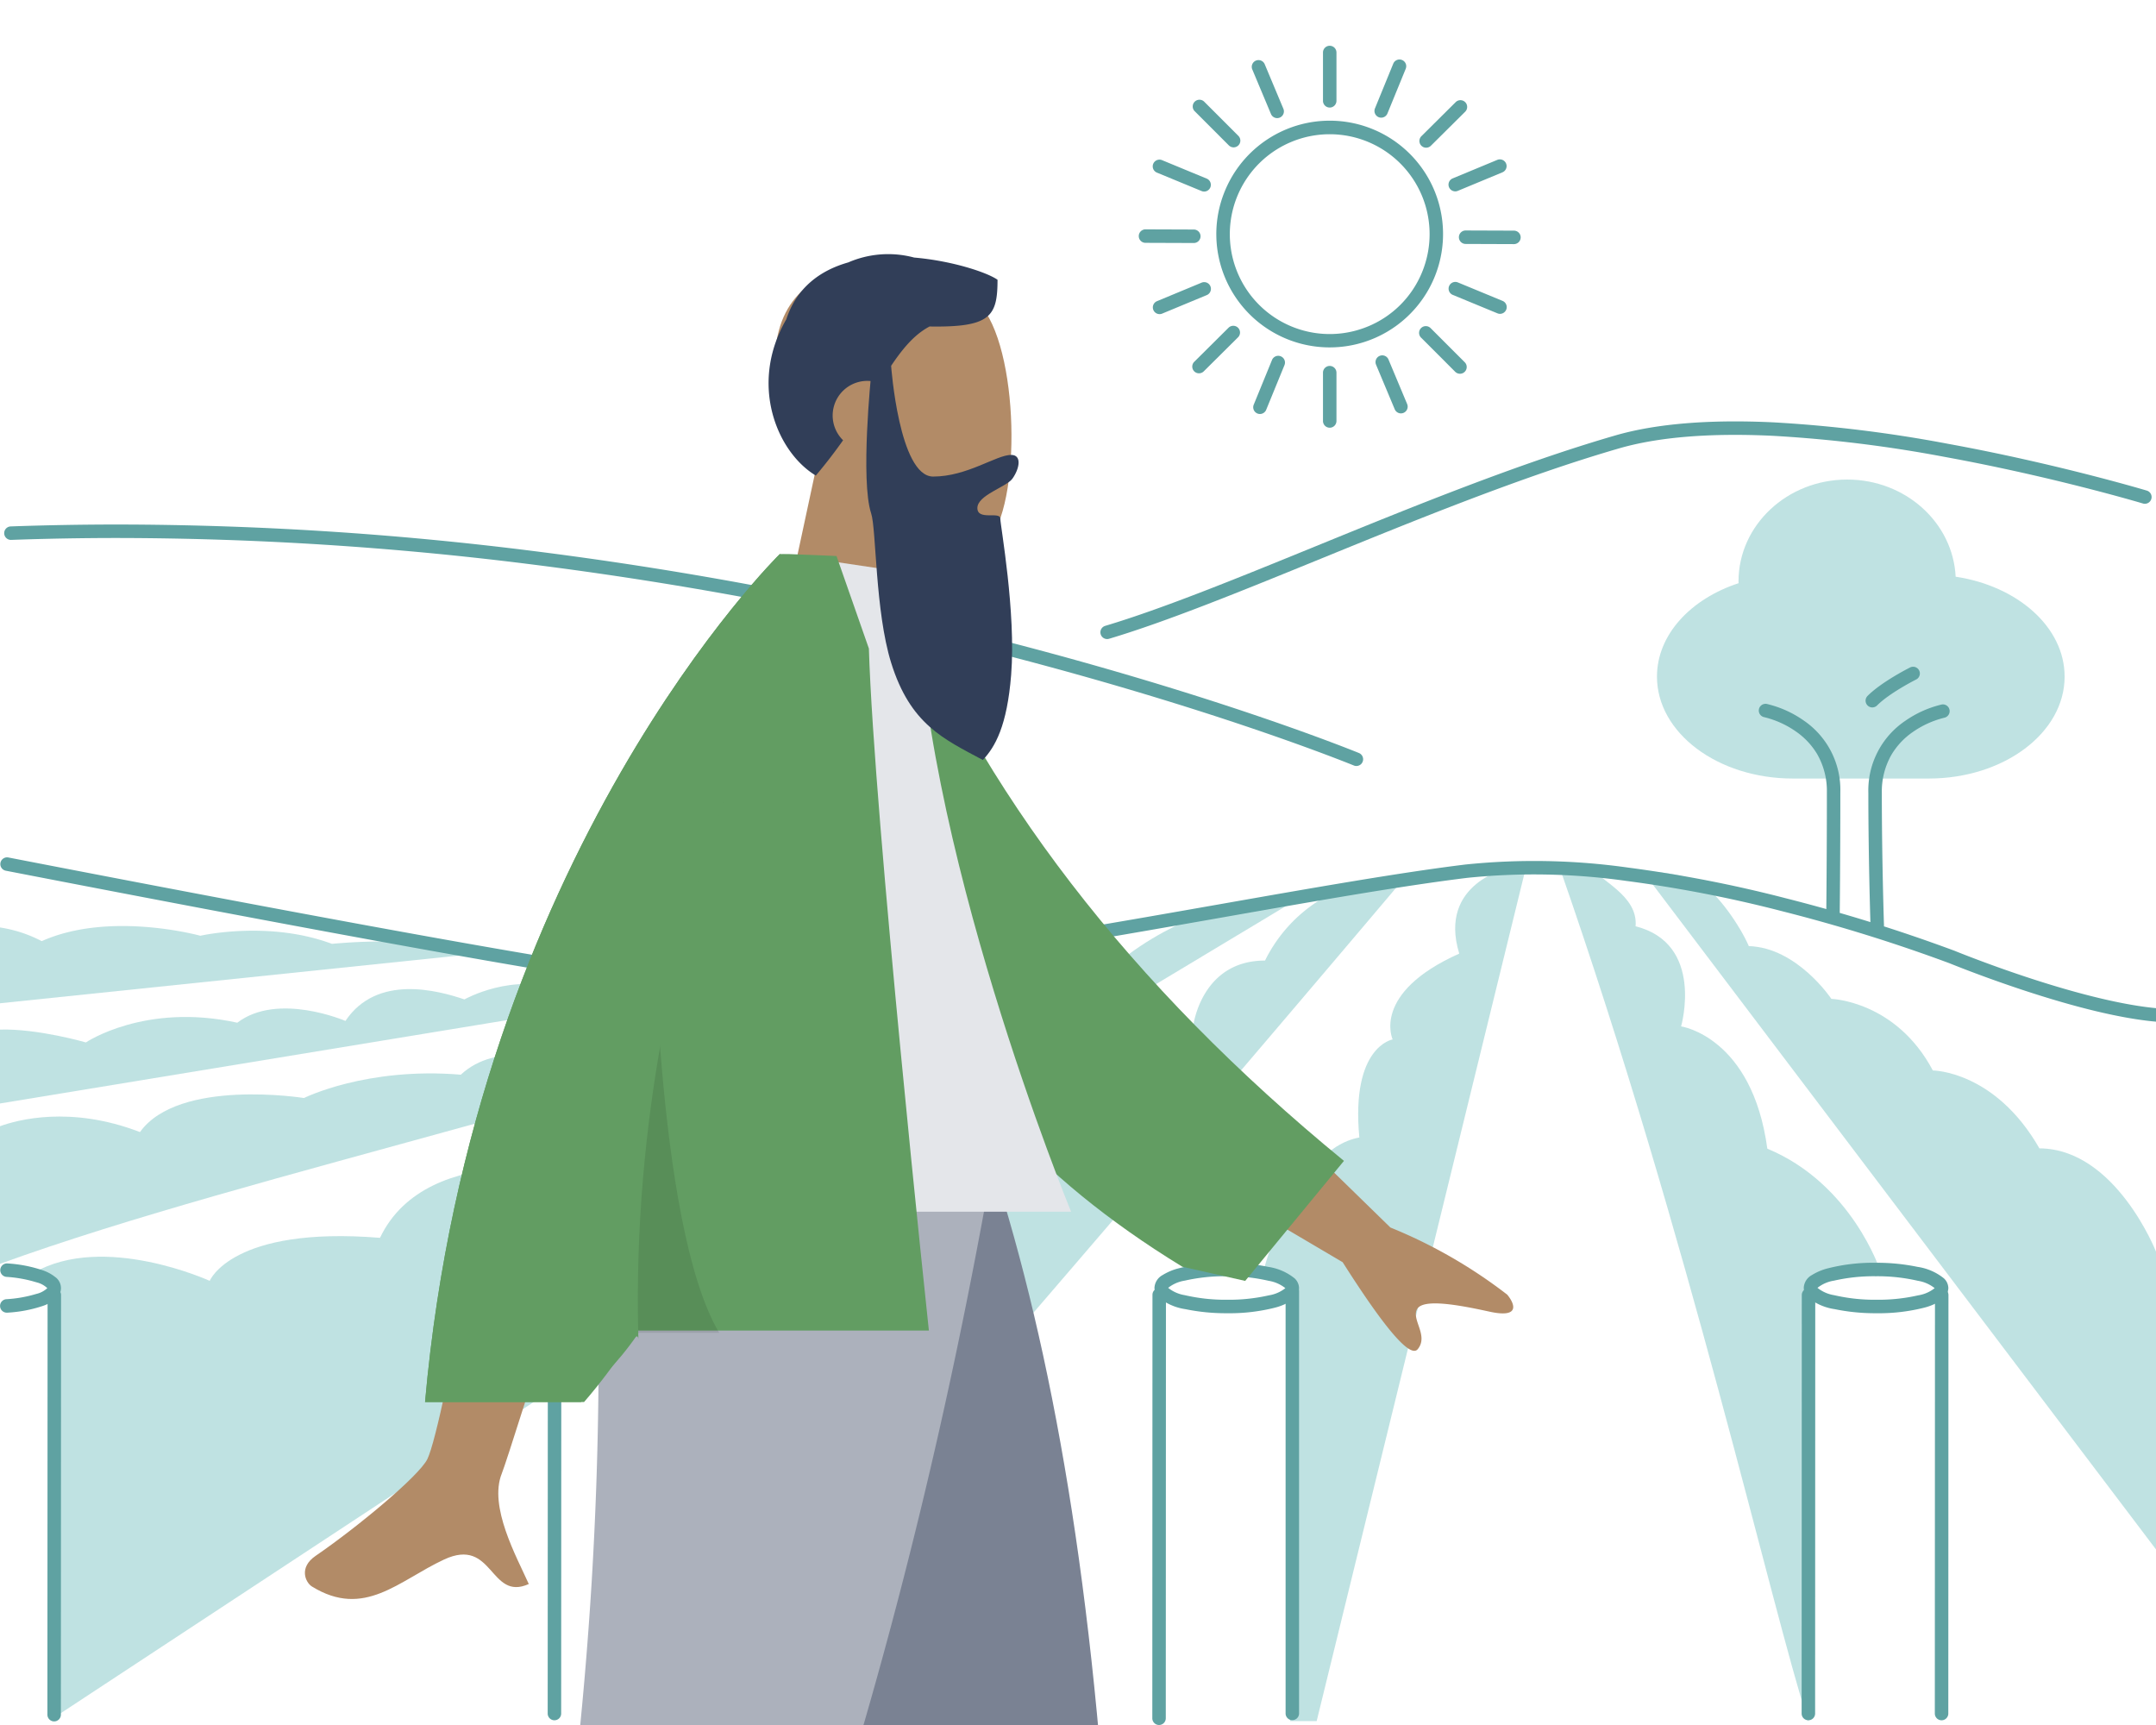 <svg xmlns="http://www.w3.org/2000/svg" xmlns:xlink="http://www.w3.org/1999/xlink" width="400" height="320" viewBox="0 0 400 320"><rect x="0" y="0" width="400" height="320" fill="#333333" stroke="none"/><defs><clipPath id="b"><rect width="400" height="320"/></clipPath></defs><g id="a" clip-path="url(#b)"><rect width="400" height="320" fill="#fff"/><path d="M400.047,223.8s-7.505-19.185-21.678-19.261c-8.258-14.421-19.771-14.449-19.771-14.449-6.846-12.912-18.825-13.283-18.825-13.283s-6.332-9.51-15.316-9.789c-1.583-3.658-5.689-9.757-9.042-11.721-3.568-2.092-10.641-2.162-10.641-2.162L400.047,279Z" transform="translate(0 8.49)" fill="#bfe2e2"/><path d="M327.892,204.6c-2.821-20.79-16-22.687-16-22.687s4.419-15.328-8.445-18.569c.509-5.856-7.017-8.57-8.153-11.044H289.31c24.181,69.23,39.272,137.342,46.189,158.61l1.2-81.96,12.152-1.678S343.6,211.1,327.892,204.6" transform="translate(0 8.49)" fill="#bfe2e2"/><path d="M270.731,168.412c-16.377,7.318-12.355,15.918-12.355,15.918s-7.779,1.288-6.178,18.192c-12.356,2.274-17.923,25.265-17.923,25.265l4.656,1.164.415,81.832h4.933l38.807-158.289H280s-13.289,2.77-9.267,15.918" transform="translate(0 8.49)" fill="#bfe2e2"/><path d="M252.453,155.184A27.641,27.641,0,0,0,234.7,169.7c-11.837,0-13.317,12.1-13.317,12.1s-13.316,0-14.8,12.1c-13.316-2.42-23.673,12.1-23.673,12.1s-22.194-2.419-26.633,14.517c-16.276-2.419-28.5,9.437-28.5,9.437l-.6,79.49s63.44-72.325,132.981-154.589Z" transform="translate(0 8.49)" fill="#bfe2e2"/><path d="M228,159.3s-17.716,4.945-26.556,17.1c-14.814-2.63-25.717,7.9-25.717,7.9s-15.727.649-25.4,11.718c0,0-17.643,2.644-24.712,10.494-10.579-2.594-15.879,2.66-15.879,2.66S79.366,202.514,70.5,221.136c-27.49-2.217-31.592,7.981-31.592,7.981S19.2,220.1,6.186,227.656c2.181-.32,3.577,1.9,4.387,5.847,1.149,21.22-.6,76.671-.6,76.671l92.31-60.727.3-19.5,9.81-3.492,12.969,1.164,116.5-70Z" transform="translate(0 8.49)" fill="#bfe2e2"/><path d="M348.178,135.933h9.658c13.923,0,25.21-8.465,25.21-18.907,0-9.16-8.686-16.795-20.216-18.534-.5-10.027-9.3-18.021-20.12-18.021-11.138,0-20.168,8.465-20.168,18.908,0,.107.016.21.017.317-8.909,2.915-15.143,9.573-15.143,17.33,0,10.442,11.287,18.907,25.21,18.907H339.5" transform="translate(0 8.49)" fill="#bfe2e2"/><path d="M198.416,165.6l-24.211,3.414s-18.707.975-29.717,9.964c-9.392-2.145-17.243,5.045-17.243,5.045s-18.514-4.216-24.776,4.361c0,0-10.235-3.782-16.976,2.489C67.966,189.411,56.4,195.2,56.4,195.2s-23.242-3.715-30.432,6.318C13.035,196.532,3.121,199.291,0,200.431v25.528c47.684-17.273,118.376-31.173,198.416-60.358" transform="translate(0 8.49)" fill="#bfe2e2"/><path d="M137.113,173.675s-21.857-2.088-32.893,1.57c-8.99-3.448-18.058,1.663-18.058,1.663-4.9-1.66-16.23-4.75-22.072,3.991,0,0-12.546-5.408-20.066.332-17.123-3.765-28.091,3.658-28.091,3.658S7.023,182.3,0,182.505v13.707Z" transform="translate(0 8.49)" fill="#bfe2e2"/><path d="M86.831,168.594s-6.688-3.658-25.249-1.995c-11.792-4.4-24.413-1.5-24.413-1.5s-16.789-4.657-29.429,1A24.779,24.779,0,0,0,0,163.561v14.061Z" transform="translate(0 8.49)" fill="#bfe2e2"/><path d="M19.783-1.25A21.027,21.027,0,0,1,34.656,34.656,21.033,21.033,0,1,1,11.6.4,20.9,20.9,0,0,1,19.783-1.25Zm0,39.566a18.533,18.533,0,0,0,13.1-31.638,18.533,18.533,0,0,0-26.21,26.21A18.412,18.412,0,0,0,19.783,38.316Z" transform="translate(220.854 54.137) rotate(-67.5)" fill="#5fa2a2"/><path d="M0,10.211a1.25,1.25,0,0,1-1.25-1.25V0A1.25,1.25,0,0,1,0-1.25,1.25,1.25,0,0,1,1.25,0V8.961A1.25,1.25,0,0,1,0,10.211Z" transform="translate(246.701 9.74)" fill="#5fa2a2"/><path d="M0,10.211a1.25,1.25,0,0,1-1.25-1.25V0A1.25,1.25,0,0,1,0-1.25,1.25,1.25,0,0,1,1.25,0V8.961A1.25,1.25,0,0,1,0,10.211Z" transform="translate(246.701 69.133)" fill="#5fa2a2"/><path d="M6.337,7.587a1.246,1.246,0,0,1-.884-.366L-.884.884a1.25,1.25,0,0,1,0-1.768,1.25,1.25,0,0,1,1.768,0L7.221,5.453a1.25,1.25,0,0,1-.884,2.134Z" transform="translate(222.534 19.75)" fill="#5fa2a2"/><path d="M6.337,7.587a1.246,1.246,0,0,1-.884-.366L-.884.884a1.25,1.25,0,0,1,0-1.768,1.25,1.25,0,0,1,1.768,0L7.221,5.453a1.25,1.25,0,0,1-.884,2.134Z" transform="translate(264.531 61.748)" fill="#5fa2a2"/><path d="M8.961,1.282h0L0,1.25A1.25,1.25,0,0,1-1.25,0,1.25,1.25,0,0,1,0-1.25l8.961.032a1.25,1.25,0,0,1,0,2.5Z" transform="translate(271.917 44.004)" fill="#5fa2a2"/><path d="M8.961,1.282h0L0,1.25A1.25,1.25,0,0,1-1.25,0,1.25,1.25,0,0,1,0-1.25l8.961.032a1.25,1.25,0,0,1,0,2.5Z" transform="translate(212.524 43.798)" fill="#5fa2a2"/><path d="M0,7.565A1.246,1.246,0,0,1-.887,7.2,1.25,1.25,0,0,1-.881,5.428L5.478-.887a1.25,1.25,0,0,1,1.768.006A1.25,1.25,0,0,1,7.24.887L.881,7.2A1.246,1.246,0,0,1,0,7.565Z" transform="translate(264.593 19.834)" fill="#5fa2a2"/><path d="M0,7.565A1.246,1.246,0,0,1-.887,7.2,1.25,1.25,0,0,1-.881,5.428L5.478-.887a1.25,1.25,0,0,1,1.768.006A1.25,1.25,0,0,1,7.24.887L.881,7.2A1.246,1.246,0,0,1,0,7.565Z" transform="translate(222.451 61.686)" fill="#5fa2a2"/><path d="M0,9.543A1.246,1.246,0,0,1-.473,9.45a1.25,1.25,0,0,1-.683-1.63L2.237-.473a1.25,1.25,0,0,1,1.63-.683A1.25,1.25,0,0,1,4.551.473L1.157,8.766A1.25,1.25,0,0,1,0,9.543Z" transform="translate(256.252 12.286)" fill="#5fa2a2"/><path d="M0,9.543A1.246,1.246,0,0,1-.473,9.45a1.25,1.25,0,0,1-.683-1.63L2.237-.473a1.25,1.25,0,0,1,1.63-.683A1.25,1.25,0,0,1,4.551.473L1.157,8.766A1.25,1.25,0,0,1,0,9.543Z" transform="translate(233.757 67.255)" fill="#5fa2a2"/><path d="M3.465,9.515a1.25,1.25,0,0,1-1.153-.767L-1.153.483a1.25,1.25,0,0,1,.67-1.636,1.25,1.25,0,0,1,1.636.67L4.617,7.782A1.251,1.251,0,0,1,3.465,9.515Z" transform="translate(233.488 12.397)" fill="#5fa2a2"/><path d="M3.465,9.515a1.25,1.25,0,0,1-1.153-.767L-1.153.483a1.25,1.25,0,0,1,.67-1.636,1.25,1.25,0,0,1,1.636.67L4.617,7.782A1.251,1.251,0,0,1,3.465,9.515Z" transform="translate(256.45 67.172)" fill="#5fa2a2"/><path d="M8.281,4.673a1.246,1.246,0,0,1-.477-.1L-.478,1.155A1.25,1.25,0,0,1-1.155-.478,1.25,1.25,0,0,1,.478-1.155L8.759,2.268a1.25,1.25,0,0,1-.478,2.406Z" transform="translate(270.006 53.548)" fill="#5fa2a2"/><path d="M8.281,4.673a1.246,1.246,0,0,1-.477-.1L-.478,1.155A1.25,1.25,0,0,1-1.155-.478,1.25,1.25,0,0,1,.478-1.155L8.759,2.268a1.25,1.25,0,0,1-.478,2.406Z" transform="translate(215.115 30.863)" fill="#5fa2a2"/><path d="M0,4.686a1.25,1.25,0,0,1-1.155-.771A1.25,1.25,0,0,1-.479,2.282L7.8-1.154A1.25,1.25,0,0,1,9.43-.479a1.25,1.25,0,0,1-.675,1.634L.479,4.59A1.246,1.246,0,0,1,0,4.686Z" transform="translate(269.991 30.813)" fill="#5fa2a2"/><path d="M0,4.686a1.25,1.25,0,0,1-1.155-.771A1.25,1.25,0,0,1-.479,2.282L7.8-1.154A1.25,1.25,0,0,1,9.43-.479a1.25,1.25,0,0,1-.675,1.634L.479,4.59A1.246,1.246,0,0,1,0,4.686Z" transform="translate(215.136 53.586)" fill="#5fa2a2"/><path d="M251.649,133.608a1.246,1.246,0,0,1-.475-.094c-.071-.029-7.247-2.97-19.87-7.225-11.649-3.927-30.453-9.809-53.876-15.527A699.64,699.64,0,0,0,98.148,96.15a619.21,619.21,0,0,0-76.224-4.838q-10.014,0-19.849.353a1.25,1.25,0,0,1-.09-2.5q9.875-.354,19.938-.354a621.667,621.667,0,0,1,76.568,4.861,702.17,702.17,0,0,1,79.582,14.672c23.509,5.742,42.381,11.647,54.074,15.589,12.682,4.276,19.906,7.238,19.978,7.267a1.25,1.25,0,0,1-.476,2.406Z" transform="translate(0 8.49)" fill="#5fa2a2"/><path d="M205.406,110.059a1.25,1.25,0,0,1-.357-2.448c10.674-3.188,24.454-8.811,39.042-14.765,17.639-7.2,37.632-15.358,55.6-20.56,7.552-2.187,17.454-3,29.429-2.423a248.951,248.951,0,0,1,32.294,3.977c20.244,3.7,36.724,8.63,36.888,8.68a1.25,1.25,0,0,1-.72,2.394c-.163-.049-16.532-4.94-36.644-8.619a246.373,246.373,0,0,0-31.953-3.935c-11.693-.565-21.315.219-28.6,2.328-17.839,5.166-37.767,13.3-55.349,20.474-14.646,5.977-28.48,11.623-39.271,14.845A1.251,1.251,0,0,1,205.406,110.059Z" transform="translate(0 8.49)" fill="#5fa2a2"/><path d="M347.956,225.763h.128a37.023,37.023,0,0,1,7.663.758,10.115,10.115,0,0,1,4.915,2.142,2.538,2.538,0,0,1,.813,1.822,2.854,2.854,0,0,1-1.508,2.358,10.514,10.514,0,0,1-2.937,1.242,34.149,34.149,0,0,1-8.861,1.038h-.128a37.033,37.033,0,0,1-7.664-.758,10.114,10.114,0,0,1-4.915-2.142,2.537,2.537,0,0,1-.813-1.821,2.855,2.855,0,0,1,1.509-2.359,10.517,10.517,0,0,1,2.937-1.242A34.138,34.138,0,0,1,347.956,225.763Zm10.98,4.709a6.611,6.611,0,0,0-3.1-1.362,33.333,33.333,0,0,0-7.756-.847h-.121a33.122,33.122,0,0,0-7.691.815,6.566,6.566,0,0,0-3.076,1.337,6.621,6.621,0,0,0,3.1,1.362,33.348,33.348,0,0,0,7.756.846h.121a33.14,33.14,0,0,0,7.69-.814A6.564,6.564,0,0,0,358.936,230.472Z" transform="translate(0 8.49)" fill="#5fa2a2"/><path d="M0,78.885H0a1.25,1.25,0,0,1-1.25-1.25L-1.223,0A1.25,1.25,0,0,1,.027-1.25,1.25,1.25,0,0,1,1.277,0L1.25,77.635A1.25,1.25,0,0,1,0,78.885Z" transform="translate(335.506 240.236)" fill="#5fa2a2"/><path d="M0,78.885H0a1.25,1.25,0,0,1-1.25-1.25L-1.223,0A1.25,1.25,0,0,1,.027-1.25,1.25,1.25,0,0,1,1.277,0L1.25,77.635A1.25,1.25,0,0,1,0,78.885Z" transform="translate(360.216 240.238)" fill="#5fa2a2"/><path d="M1.308,235.019a1.25,1.25,0,0,1-.092-2.5,23.972,23.972,0,0,0,5.529-.98,4.405,4.405,0,0,0,2.032-1.071,4.414,4.414,0,0,0-2.034-1.084A24.025,24.025,0,0,0,1.2,228.38a1.25,1.25,0,1,1,.2-2.492,25.036,25.036,0,0,1,6.618,1.3,7.59,7.59,0,0,1,2.191,1.193,2.535,2.535,0,0,1-.015,4.192A7.6,7.6,0,0,1,8,233.751a25,25,0,0,1-6.6,1.265Q1.355,235.019,1.308,235.019Z" transform="translate(0 8.49)" fill="#5fa2a2"/><path d="M0,79.093H0A1.25,1.25,0,0,1-1.25,77.842L-1.217,0A1.25,1.25,0,0,1,.034-1.25,1.25,1.25,0,0,1,1.283,0L1.25,77.844A1.25,1.25,0,0,1,0,79.093Z" transform="translate(10.045 240.238)" fill="#5fa2a2"/><path d="M227.491,225.763h.128a37.023,37.023,0,0,1,7.663.758,10.115,10.115,0,0,1,4.915,2.142,2.538,2.538,0,0,1,.813,1.822,2.854,2.854,0,0,1-1.508,2.358,10.513,10.513,0,0,1-2.937,1.242,34.149,34.149,0,0,1-8.861,1.038h-.128a37.033,37.033,0,0,1-7.664-.758A10.114,10.114,0,0,1,215,232.223a2.537,2.537,0,0,1-.813-1.821,2.855,2.855,0,0,1,1.509-2.358,10.517,10.517,0,0,1,2.937-1.242A34.138,34.138,0,0,1,227.491,225.763Zm10.98,4.709a6.611,6.611,0,0,0-3.1-1.362,33.334,33.334,0,0,0-7.756-.847h-.121a33.122,33.122,0,0,0-7.691.815,6.566,6.566,0,0,0-3.076,1.337,6.621,6.621,0,0,0,3.1,1.362,33.348,33.348,0,0,0,7.756.846h.121a33.14,33.14,0,0,0,7.69-.814A6.564,6.564,0,0,0,238.471,230.472Z" transform="translate(0 8.49)" fill="#5fa2a2"/><path d="M0,79.564a1.25,1.25,0,0,1-1.25-1.25V0A1.25,1.25,0,0,1,0-1.25,1.25,1.25,0,0,1,1.25,0V78.314A1.25,1.25,0,0,1,0,79.564Z" transform="translate(239.765 239.535)" fill="#5fa2a2"/><path d="M0,79.805H0a1.25,1.25,0,0,1-1.25-1.25L-1.22,0A1.25,1.25,0,0,1,.03-1.25,1.25,1.25,0,0,1,1.28,0L1.25,78.555A1.25,1.25,0,0,1,0,79.805Z" transform="translate(215.037 240.195)" fill="#5fa2a2"/><path d="M115.314,225.763h.128a37.022,37.022,0,0,1,7.663.758,10.114,10.114,0,0,1,4.915,2.142,2.538,2.538,0,0,1,.813,1.822,2.854,2.854,0,0,1-1.508,2.358,10.513,10.513,0,0,1-2.937,1.242,34.149,34.149,0,0,1-8.861,1.038H115.4a37.033,37.033,0,0,1-7.664-.758,10.114,10.114,0,0,1-4.915-2.142,2.537,2.537,0,0,1-.813-1.821,2.855,2.855,0,0,1,1.509-2.358,10.517,10.517,0,0,1,2.937-1.242A34.138,34.138,0,0,1,115.314,225.763Zm10.98,4.709a6.611,6.611,0,0,0-3.1-1.362,33.333,33.333,0,0,0-7.756-.847h-.121a33.122,33.122,0,0,0-7.691.815,6.566,6.566,0,0,0-3.076,1.337,6.621,6.621,0,0,0,3.1,1.362,33.348,33.348,0,0,0,7.756.846h.121a33.14,33.14,0,0,0,7.69-.814A6.564,6.564,0,0,0,126.294,230.472Z" transform="translate(0 8.49)" fill="#5fa2a2"/><path d="M0,79.643H-.007A1.25,1.25,0,0,1-1.25,78.386L-.84-.007A1.25,1.25,0,0,1,.417-1.25,1.25,1.25,0,0,1,1.66.007L1.25,78.4A1.25,1.25,0,0,1,0,79.643Z" transform="translate(127.177 239.535)" fill="#5fa2a2"/><path d="M0,78.941H0a1.25,1.25,0,0,1-1.25-1.25L-1.223,0A1.25,1.25,0,0,1,.027-1.25,1.25,1.25,0,0,1,1.277,0L1.25,77.691A1.25,1.25,0,0,1,0,78.941Z" transform="translate(102.863 240.181)" fill="#5fa2a2"/><path d="M400.159,181.04q-.055,0-.111,0c-6.348-.56-14.741-2.558-24.947-5.938-7.4-2.452-13.119-4.781-13.427-4.907a302.587,302.587,0,0,0-30.932-9.622,239.915,239.915,0,0,0-29.046-5.65,121.982,121.982,0,0,0-29.469-.566c-12.086,1.475-28.423,4.349-45.718,7.391-17.812,3.133-38,6.684-56.489,9.206-17.7,2.414-31.76,3.6-42.717,3.6q-3.243,0-6.125-.138c-.808.01-4.089-.232-17.338-2.4-14.343-2.352-43.812-7.554-102.747-18.98a1.25,1.25,0,1,1,.476-2.454c109.245,21.18,119.079,21.35,119.551,21.342a1.249,1.249,0,0,1,.148,0c11.525.555,27.361-.571,48.415-3.443,18.441-2.516,38.6-6.062,56.394-9.191,17.329-3.048,33.7-5.927,45.849-7.41a124.468,124.468,0,0,1,30.1.569,242.488,242.488,0,0,1,29.364,5.714,304.685,304.685,0,0,1,31.2,9.71l.023.009c.057.023,5.8,2.375,13.293,4.857,9.873,3.269,18.3,5.28,24.363,5.815a1.25,1.25,0,0,1-.108,2.5Z" transform="translate(0 8.49)" fill="#5fa2a2"/><path d="M340.079,161.974h-.015a1.25,1.25,0,0,1-1.236-1.264c0-.1.111-9.8.111-22.256a13.7,13.7,0,0,0-1.8-7.047,13.559,13.559,0,0,0-3.972-4.218,17.377,17.377,0,0,0-5.831-2.634,1.25,1.25,0,1,1,.49-2.451,19.8,19.8,0,0,1,6.774,3.038,15.558,15.558,0,0,1,6.836,13.314c0,12.468-.11,22.188-.111,22.284A1.25,1.25,0,0,1,340.079,161.974Z" transform="translate(0 8.49)" fill="#5fa2a2"/><path d="M348.28,164.413a1.25,1.25,0,0,1-1.249-1.209c0-.12-.4-12.169-.4-24.65a15.558,15.558,0,0,1,6.836-13.314,19.8,19.8,0,0,1,6.774-3.038,1.25,1.25,0,0,1,.491,2.451,17.592,17.592,0,0,0-5.9,2.684,13.518,13.518,0,0,0-3.928,4.213,13.716,13.716,0,0,0-1.771,7c0,12.44.391,24.448.4,24.568a1.25,1.25,0,0,1-1.208,1.291Z" transform="translate(0 8.49)" fill="#5fa2a2"/><path d="M347.369,122.742a1.25,1.25,0,0,1-.884-2.134c2.634-2.634,7.675-5.169,7.888-5.276a1.25,1.25,0,1,1,1.118,2.236c-.061.03-4.9,2.465-7.238,4.808A1.246,1.246,0,0,1,347.369,122.742Z" transform="translate(0 8.49)" fill="#5fa2a2"/><rect width="401.408" height="311.51" transform="translate(0 8.49)" fill="none"/><g transform="translate(-46 -19)"><path d="M0,78.117l8.841-41.21C3.911,31.12.573,24.026,1.131,16.079c1.607-22.9,33.486-17.863,39.686-6.3s5.465,40.877-2.549,42.943c-3.2.824-10-1.194-16.935-5.371l4.35,30.772Z" transform="translate(188.713 68.256)" fill="#b28b67"/><path d="M29.864,13.431c-3.62,1.912-6.148,5.625-9.206,10.533a6.422,6.422,0,0,0-6.834,10.571c-1.486,2.1-3.151,4.288-5.059,6.548C1.6,36.783-3.72,24.194,3.287,12.1c1.937-5.924,6.322-9.088,11.5-10.558a18.627,18.627,0,0,1,12.226-.9c7.206.618,13.641,2.815,15.464,4.12,0,6.822-1.322,8.846-12.613,8.668Z" transform="translate(188.593 66.137)" fill="#313e58"/><path d="M6098.877,7341.1v0h-45.589c-15.06-62.214-26.41-110.694-33.737-144.1h58.738c2.714,9.056,5.193,18.732,7.37,28.762,2.266,10.439,4.281,21.617,5.99,33.223,1.77,12.014,3.269,24.884,4.457,38.254,1.226,13.793,2.158,28.55,2.771,43.858Z" transform="translate(-5846.133 -6955.367)" fill="#7a8293"/><path d="M6099.4,7341.6h-46.5l-.092-.382c-15.059-62.211-26.411-110.7-33.74-144.107l-.133-.607h59.731l.107.356c2.716,9.06,5.2,18.75,7.38,28.8,2.267,10.446,4.284,21.635,6,33.256,1.77,12.014,3.271,24.895,4.46,38.282,1.226,13.8,2.159,28.562,2.772,43.883Zm-45.716-1h44.675c-.613-15.119-1.538-29.69-2.749-43.314-1.188-13.369-2.687-26.23-4.454-38.226-1.708-11.6-3.722-22.765-5.984-33.189-2.147-9.893-4.587-19.435-7.254-28.368h-57.744C6027.489,7230.815,6038.762,7278.955,6053.682,7340.6Z" transform="translate(-5846.133 -6955.367)" fill="rgba(0,0,0,0)"/><path d="M6042.715,7341.1h-43.777a724.6,724.6,0,0,0,8.267-73.521c1.407-23.329,1.642-46.414.72-70.576h72.442c-4.792,26.231-10.214,50.762-16.575,75-6.184,23.56-13.078,46.162-21.077,69.1Z" transform="translate(-5851.419 -6955.367)" fill="#acb1bc"/><path d="M6043.07,7341.6h-44.72l.094-.581a724.03,724.03,0,0,0,8.261-73.47c1.406-23.312,1.641-46.381.719-70.527l-.02-.519h73.562l-.108.59c-4.793,26.238-10.217,50.782-16.583,75.032-6.185,23.566-13.083,46.182-21.088,69.139Zm-43.544-1h42.834c7.947-22.817,14.8-45.3,20.949-68.729,6.311-24.044,11.7-48.377,16.458-74.368h-71.323c.9,23.991.657,46.928-.74,70.106A724.685,724.685,0,0,1,5999.526,7340.6Z" transform="translate(-5851.419 -6955.367)" fill="rgba(0,0,0,0)"/><path d="M8.512,0,41.288,26.818A91.883,91.883,0,0,1,63.972,37.344c1.4,1.412,3.024,4.209-3.028,3.423s-12.454-1.34-13.4.689,2.6,4.7.759,7.408Q46.461,51.571,33.022,34L0,18.232Z" transform="matrix(0.996, 0.087, -0.087, 0.996, 265.172, 216.411)" fill="#b28b67"/><path d="M54.408,0S31.071,58.43,26.681,64c-2.146,2.723-15.209,9.607-24.033,13.251C-.894,78.714-.191,81.7.823,82.667c8.251,7.878,15.976,2.278,25.009.2,9.9-2.275,6.621,9.393,14.438,7.716-1.148-5.379-4.33-15.61-.632-21.1C42.1,65.829,76.264,4.735,76.264,4.735Z" transform="matrix(0.978, -0.208, 0.208, 0.978, 85.88, 232.635)" fill="#b28b67"/><path d="M0,2.388,9.08,0q29.009,57.386,92.58,100.8L85.34,124.581l-11.839-1.6C15.319,94.048,2.837,51.577,0,2.388Z" transform="matrix(0.996, 0.087, -0.087, 0.996, 202.858, 125.109)" fill="#629d62"/><path d="M0,121.992H82.4S53.764,52.369,53.764,3.7L28.908,0C9.374,31.417,3.858,70.1,0,121.992Z" transform="translate(162.313 121.782)" fill="#e4e6ea"/><path d="M0,144.043H73.837S63.66,48.915,62.707,17.525L56.7.361S50.742.1,47.83,0H46.208C28.7,31.417,3.457,92.147,0,144.043Z" transform="translate(144.496 121.782)" fill="#629d62"/><path d="M65.816,0S9.011,55.641,0,157.306H29.5c6.628-7.633,9.716-13.936,10.076-11.743C37.338,65.938,72.767,6.179,72.767,6.179Z" transform="translate(124.859 121.782)" fill="#629d62"/><path d="M12.306,0s.281,63.282,12.306,83.468H0Z" transform="translate(154.821 182.777)" fill="rgba(0,0,0,0.1)"/><path d="M65.816,0S9.011,55.641,0,157.306H28.936c3.685-4.848,6.212-6.344,10.616-12.718C37.634,65.438,72.767,6.179,72.767,6.179Z" transform="translate(124.859 121.781)" fill="#629d62"/><path d="M3.755,0s1.474,20.544,7.8,20.544,11.7-4.017,14.472-4.017c2.024,0,1.572,2.533.23,4.41-1.107,1.549-6.5,3.042-6.5,5.444s4.258.544,4.258,1.968c0,1.27,2.936,17.3,2.008,28.981-.753,9.474-2.96,13.359-5.251,15.791C13.455,69.207,7.309,66.5,3.755,55.074c-2.971-9.553-2.744-24.8-3.7-27.68-2.034-6.143,0-25.8,0-25.8Z" transform="translate(207.574 86.861)" fill="#313e58"/></g></g></svg>